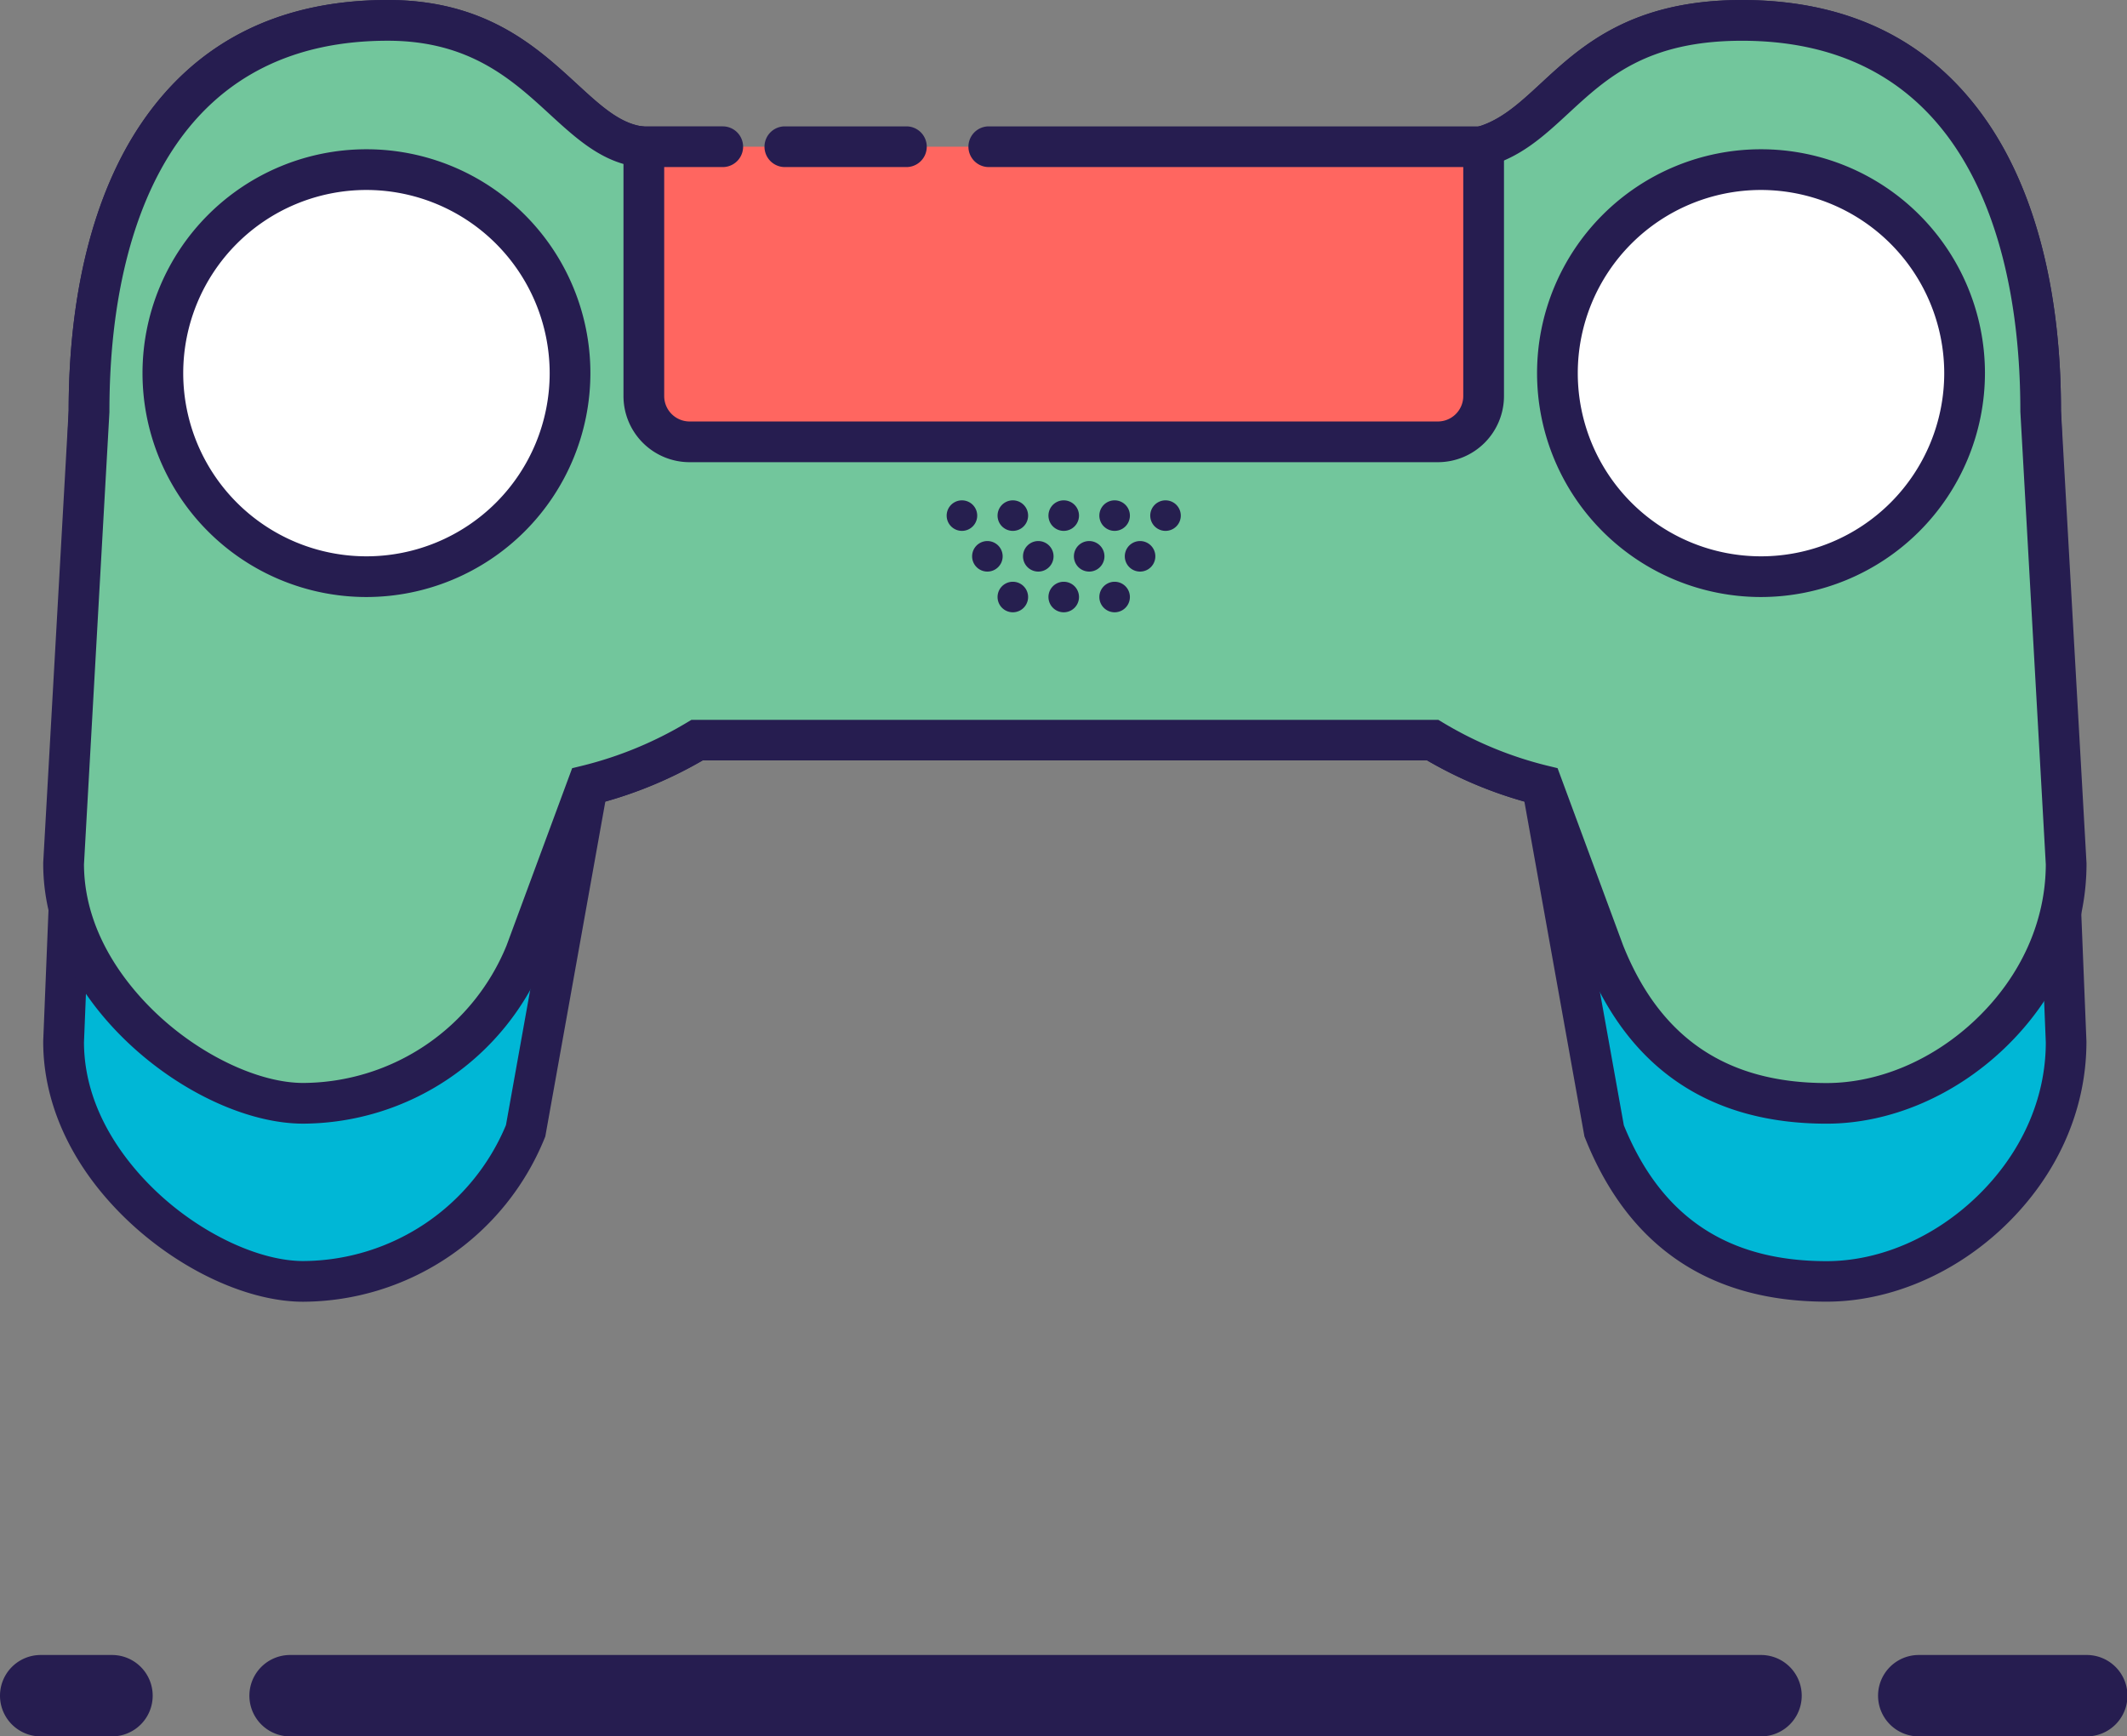 <?xml version="1.0" standalone="no"?><!DOCTYPE svg PUBLIC "-//W3C//DTD SVG 1.1//EN" "http://www.w3.org/Graphics/SVG/1.1/DTD/svg11.dtd"><svg t="1531984609305" class="icon" style="" viewBox="0 0 1254 1024" version="1.1" xmlns="http://www.w3.org/2000/svg" p-id="2193" xmlns:xlink="http://www.w3.org/1999/xlink" width="244.922" height="200"><rect x="0" y="0" width="1254" height="1024" fill="#808080" stroke="none"/><defs><style type="text/css"></style></defs><path d="M24.005 975.99h42.009a24.005 24.005 0 1 1 0 48.01H24.005a24.005 24.005 0 0 1 0-48.01z m1107.238 0h99.021a24.005 24.005 0 0 1 0 48.01h-99.021a24.005 24.005 0 0 1 0-48.01z m-960.206 0h867.186a24.005 24.005 0 0 1 0 48.01H171.037a24.005 24.005 0 0 1 0-48.01z" fill="#261D50" p-id="2194"></path><path d="M404.427 86.869h-20.284c-47.8 0-63.269-74.836-154.533-74.836C102.922 12.018 53.516 116.065 53.516 242.392l-15.003 372.08c0 78.017 85.128 141.255 141.255 141.255s109.704-35.168 131.128-88.804l36.518-203.819a236.076 236.076 0 0 0 64.514-26.631h433.758a234.05 234.05 0 0 0 64.514 26.631l36.533 203.804c21.425 53.637 61.213 88.804 131.128 88.804s141.255-63.254 141.255-141.255l-15.003-372.08c0-126.327-49.406-230.374-176.138-230.374-96.921 0-106.883 62.683-154.533 74.836h-33.682" fill="#FFFFFF" p-id="2195"></path><path d="M1203.093 242.392C1203.093 116.065 1153.688 12.018 1026.956 12.018c-96.921 0-106.883 62.683-154.533 74.836H383.137C335.337 86.854 319.869 12.018 228.604 12.018 101.902 12.018 52.496 116.065 52.496 242.392l-15.003 372.08c0 78.017 85.128 141.255 141.255 141.255s109.704-35.153 131.128-88.804l36.548-203.819a236.076 236.076 0 0 0 64.514-26.631h433.713a234.05 234.05 0 0 0 64.514 26.631l36.533 203.804c21.425 53.637 61.213 88.804 131.128 88.804s141.255-63.254 141.255-141.255zM216.046 340.078a120.026 120.026 0 1 1 120.026-120.026 120.026 120.026 0 0 1-120.026 120.026z m822.177 0a120.026 120.026 0 1 1 120.026-120.026 120.026 120.026 0 0 1-120.026 120.026z" fill="#00B7D6" p-id="2196"></path><path d="M1215.081 242.152c0-69.315-14.763-127.752-42.594-169.026C1139.765 24.62 1090.809 0.015 1026.956 0.015c-65.414 0-94.88 27.246-118.525 49.151-12.528 11.582-23.39 21.635-37.508 25.701h-1.23v24.005h4.246l1.5-0.375c20.749-5.296 34.627-18.124 49.301-31.702 22.73-21.005 46.24-42.759 102.247-42.759 55.392 0 97.656 21.005 125.637 62.518 25.175 37.343 38.498 91.235 38.498 155.853v0.24l15.003 372.08c0 33.472-14.523 65.789-40.719 90.995-25.115 24.17-57.387 38.018-88.519 38.018-58.513 0-97.611-26.211-119.531-80.132l-37.733-210.33-7.502-1.86a222.048 222.048 0 0 1-61.228-25.265l-2.851-1.71H407.593l-2.851 1.71a224.223 224.223 0 0 1-61.258 25.28l-7.502 1.875-37.688 210.21a130.243 130.243 0 0 1-119.531 80.147c-25.055 0-57.882-15.003-83.628-38.273-17.014-15.363-45.52-47.56-45.625-90.739l15.003-371.78v-0.48c0-64.619 13.308-118.525 38.483-155.853C130.978 45.055 173.227 24.02 228.604 24.02c48.265 0 73.246 22.94 95.3 43.179 16.864 15.483 32.857 30.156 55.677 31.507V74.641c-13.758-1.5-25.22-12.003-39.443-25.115-24.005-22.055-53.922-49.511-111.534-49.511-63.839 0-112.809 24.59-145.531 73.111C55.242 114.4 40.509 172.837 40.479 242.152l-15.003 371.78v0.48c0 39.008 19.009 77.597 53.532 108.788 30.412 27.426 68.61 44.47 99.756 44.47a154.413 154.413 0 0 0 142.276-96.351l0.45-1.125 35.393-197.487a248.108 248.108 0 0 0 57.342-24.275h427.142a246.053 246.053 0 0 0 57.357 24.275l35.393 197.442 0.45 1.125c25.505 63.929 73.396 96.351 142.276 96.351 37.283 0 75.616-16.309 105.158-44.725 31.012-29.826 48.085-68.37 48.085-108.518v-0.24z" fill="#261D50" p-id="2197"></path><path d="M1203.093 242.392C1203.093 116.065 1153.688 12.018 1026.956 12.018c-96.921 0-106.883 62.683-154.533 74.836H383.137C335.337 86.854 319.869 12.018 228.604 12.018 101.902 12.018 52.496 116.065 52.496 242.392l-15.003 267.057c0 78.017 85.128 141.255 141.255 141.255s109.704-35.153 131.128-88.804l36.548-98.796a236.076 236.076 0 0 0 64.514-26.631h433.713a234.05 234.05 0 0 0 64.514 26.631l36.533 98.781c21.425 53.637 61.213 88.804 131.128 88.804s141.255-63.254 141.255-141.255zM216.046 340.078a120.026 120.026 0 1 1 120.026-120.026 120.026 120.026 0 0 1-120.026 120.026z m822.177 0a120.026 120.026 0 1 1 120.026-120.026 120.026 120.026 0 0 1-120.026 120.026z" fill="#72C69C" p-id="2198"></path><path d="M1215.081 242.062c0-69.27-14.778-127.677-42.594-168.936C1139.765 24.62 1090.809 0.015 1026.956 0.015c-65.414 0-94.88 27.246-118.525 49.151-12.528 11.582-23.39 21.635-37.508 25.701h-1.23v24.005h4.246l1.5-0.375c20.749-5.296 34.627-18.124 49.301-31.702 22.73-21.005 46.24-42.759 102.247-42.759 55.392 0 97.656 21.005 125.637 62.518 25.175 37.343 38.498 91.235 38.498 155.853v0.33l15.003 267.057c-0.09 33.442-14.553 65.714-40.719 90.89-25.115 24.17-57.387 38.018-88.519 38.018-58.858 0-98.076-26.526-119.921-81.092l-38.678-104.602-6.181-1.5a222.048 222.048 0 0 1-61.228-25.265l-2.851-1.71H407.593l-2.851 1.71a224.223 224.223 0 0 1-61.258 25.28l-6.166 1.5-38.678 104.587a130.213 130.213 0 0 1-119.876 81.032c-25.055 0-57.882-15.003-83.628-38.273C78.137 585.021 49.661 552.854 49.511 509.72L64.514 243.067v-0.675c0-64.619 13.308-118.525 38.483-155.853C130.978 45.055 173.227 24.02 228.604 24.02c48.265 0 73.246 22.94 95.3 43.179 17.734 16.278 34.507 31.657 59.233 31.657v-24.005c-15.393 0-27.576-11.177-42.999-25.34-24.005-22.055-53.922-49.511-111.534-49.511-63.839 0-112.809 24.59-145.531 73.111-27.816 41.259-42.549 99.666-42.594 168.936l-15.003 266.667v0.675c0 39.008 19.009 77.597 53.532 108.788 30.412 27.426 68.61 44.47 99.756 44.47a154.413 154.413 0 0 0 142.276-96.351l34.507-93.2a248.168 248.168 0 0 0 58.723-24.65h427.142a246.053 246.053 0 0 0 58.738 24.665l34.357 92.915 0.105 0.285c25.505 63.929 73.396 96.351 142.276 96.351 37.283 0 75.616-16.309 105.158-44.725 31.012-29.826 48.085-68.37 48.085-108.518v-0.33z" fill="#261D50" p-id="2199"></path><path d="M567.122 304.07m-9.002 0a9.002 9.002 0 1 0 18.004 0 9.002 9.002 0 1 0-18.004 0Z" fill="#261F4F" p-id="2200"></path><path d="M582.125 328.075m-9.002 0a9.002 9.002 0 1 0 18.004 0 9.002 9.002 0 1 0-18.004 0Z" fill="#261F4F" p-id="2201"></path><path d="M597.128 304.07m-9.002 0a9.002 9.002 0 1 0 18.004 0 9.002 9.002 0 1 0-18.004 0Z" fill="#261F4F" p-id="2202"></path><path d="M597.128 352.081m-9.002 0a9.002 9.002 0 1 0 18.004 0 9.002 9.002 0 1 0-18.004 0Z" fill="#261F4F" p-id="2203"></path><path d="M612.132 328.075m-9.002 0a9.002 9.002 0 1 0 18.004 0 9.002 9.002 0 1 0-18.004 0Z" fill="#261F4F" p-id="2204"></path><path d="M627.135 304.07m-9.002 0a9.002 9.002 0 1 0 18.004 0 9.002 9.002 0 1 0-18.004 0Z" fill="#261F4F" p-id="2205"></path><path d="M627.135 352.081m-9.002 0a9.002 9.002 0 1 0 18.004 0 9.002 9.002 0 1 0-18.004 0Z" fill="#261F4F" p-id="2206"></path><path d="M642.138 328.075m-9.002 0a9.002 9.002 0 1 0 18.004 0 9.002 9.002 0 1 0-18.004 0Z" fill="#261F4F" p-id="2207"></path><path d="M657.141 304.07m-9.002 0a9.002 9.002 0 1 0 18.004 0 9.002 9.002 0 1 0-18.004 0Z" fill="#261F4F" p-id="2208"></path><path d="M657.141 352.081m-9.002 0a9.002 9.002 0 1 0 18.004 0 9.002 9.002 0 1 0-18.004 0Z" fill="#261F4F" p-id="2209"></path><path d="M672.144 328.075m-9.002 0a9.002 9.002 0 1 0 18.004 0 9.002 9.002 0 1 0-18.004 0Z" fill="#261F4F" p-id="2210"></path><path d="M687.148 304.07m-9.002 0a9.002 9.002 0 1 0 18.004 0 9.002 9.002 0 1 0-18.004 0Z" fill="#261F4F" p-id="2211"></path><path d="M379.582 86.524h495.106v147.032a27.006 27.006 0 0 1-27.006 27.006H406.587a27.006 27.006 0 0 1-27.006-27.006z" fill="#FF6660" p-id="2212"></path><path d="M216.046 352.081a132.028 132.028 0 1 1 132.028-132.028 132.178 132.178 0 0 1-132.028 132.028z m0-240.052a108.023 108.023 0 1 0 108.023 108.023 108.143 108.143 0 0 0-108.023-108.023zM1038.223 352.081a132.028 132.028 0 1 1 132.028-132.028 132.178 132.178 0 0 1-132.028 132.028z m0-240.052a108.023 108.023 0 1 0 108.023 108.023 108.143 108.143 0 0 0-108.023-108.023zM847.682 272.564H406.587a39.008 39.008 0 0 1-39.008-39.008v-159.034h58.633a12.003 12.003 0 0 1 0 24.005H391.584v135.029a15.003 15.003 0 0 0 15.003 15.003h441.095a15.003 15.003 0 0 0 15.003-15.003v-135.029H582.845a12.003 12.003 0 0 1 0-24.005H886.691v159.034a39.008 39.008 0 0 1-39.008 39.008z m-313.192-174.037h-71.88a12.003 12.003 0 0 1 0-24.005h71.88a12.003 12.003 0 0 1 0 24.005z" fill="#261D50" p-id="2213"></path></svg>